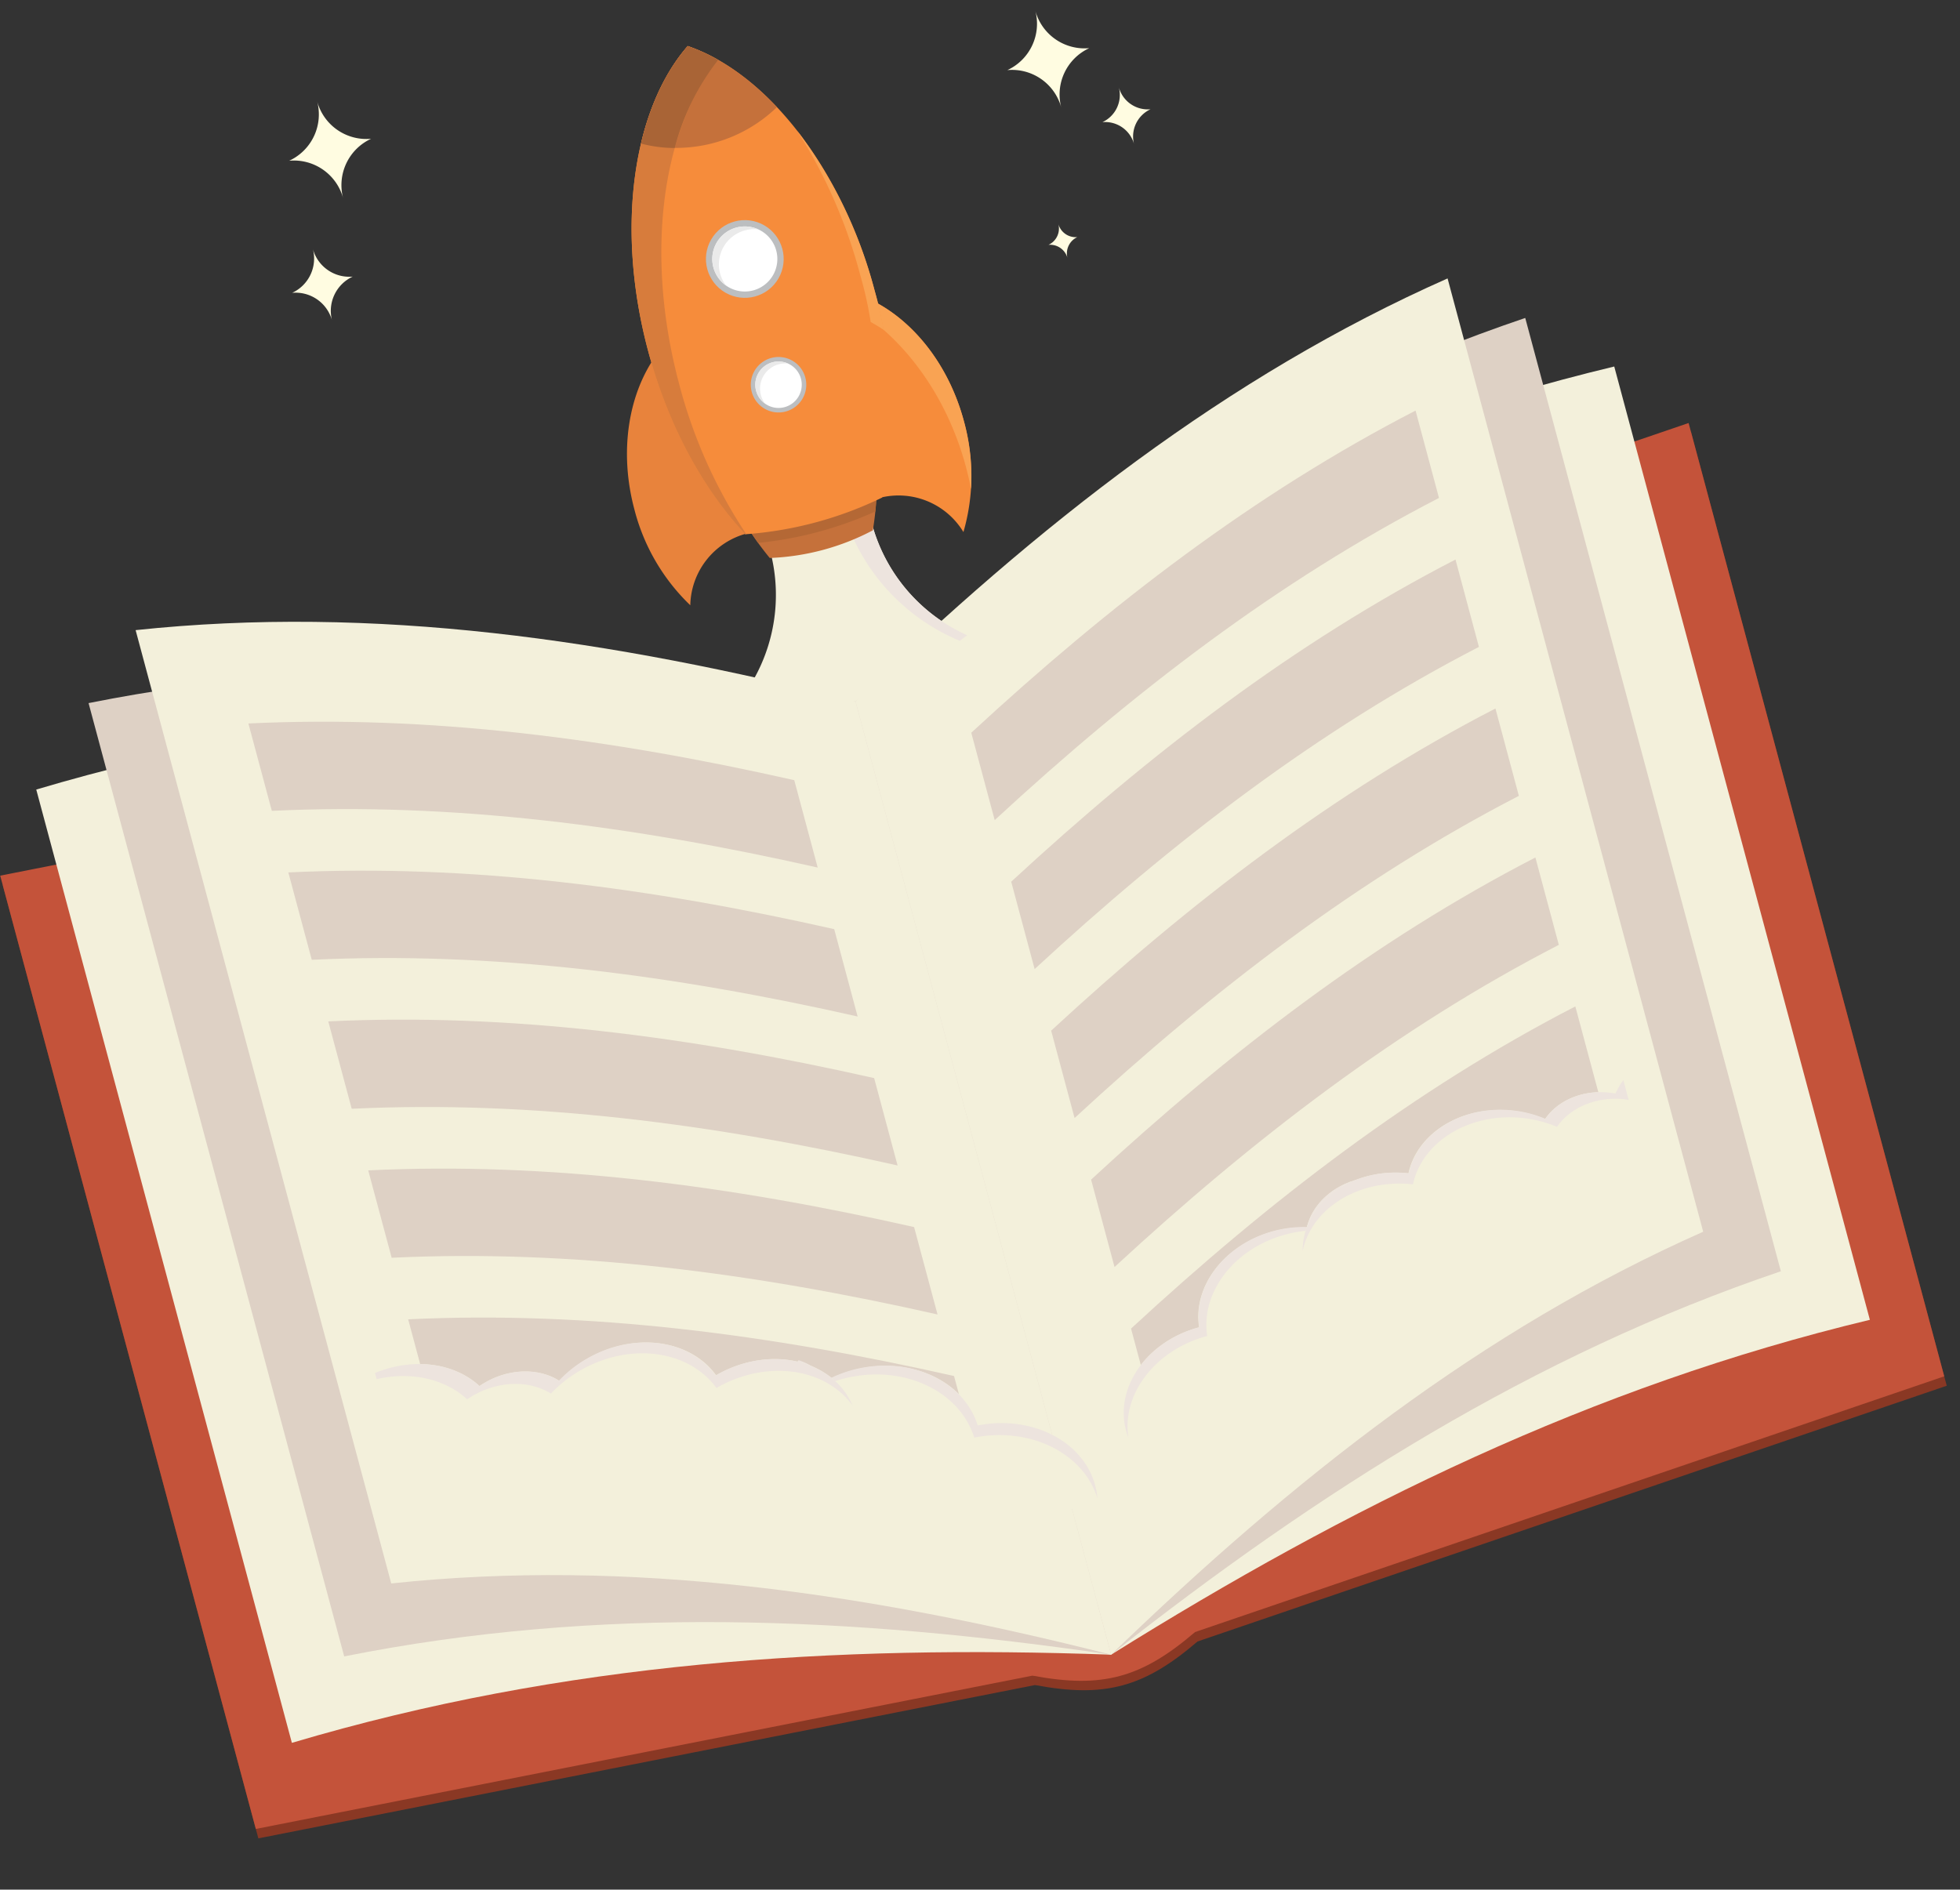 <svg xmlns="http://www.w3.org/2000/svg" width="374.544" height="361.136" viewBox="0 0 374.544 361.136"><rect x="0" y="0" width="374.544" height="361.136" fill="#333333" stroke="none"/><g transform="matrix(0.966, -0.259, 0.259, 0.966, -106.08, 7.275)"><g transform="translate(61.036 143.46)"><g transform="translate(0 0)"><path d="M212.361,461.52,61.036,451.363V262.758l151.325,10.156Z" transform="translate(-61.036 -222.281)" fill="#8a3824"/><path d="M355.245,461.52,506.57,451.363V262.758L355.245,272.914Z" transform="translate(-172.57 -222.281)" fill="#8a3824"/><g transform="translate(150.978 50.633)"><path d="M336.24,467.72c-12.131,5.814-19.915,5.813-32.045,0V279.115c12.13,5.812,19.914,5.813,32.045,0Z" transform="translate(-304.195 -279.115)" fill="#8a3824"/></g><path d="M212.361,458.52,61.036,448.363V259.758l151.325,10.156Z" transform="translate(-61.036 -221.144)" fill="#c4533a"/><path d="M355.245,458.52,506.57,448.363V259.758L355.245,269.914Z" transform="translate(-172.57 -221.144)" fill="#c4533a"/><g transform="translate(150.978 48.771)"><path d="M336.24,464.72c-12.131,5.814-19.915,5.813-32.045,0V276.115c12.13,5.812,19.914,5.813,32.045,0Z" transform="translate(-304.195 -276.115)" fill="#c4533a"/></g><g transform="translate(151.325 42.088)"><path d="M304.755,269.639c11.868-5.717,19.483-5.716,31.349,0V455.1c-11.866-5.715-19.481-5.716-31.349,0Z" transform="translate(-304.755 -265.352)" fill="#f3f0db"/></g><g transform="translate(10.915 24.368)"><path d="M234.173,449.821c-50.619-15.55-101.158-25.718-155.557-24.265V236.951c54.4-1.453,104.938,8.716,155.557,24.265Q234.174,355.518,234.173,449.821Z" transform="translate(-78.616 -236.813)" fill="#f3f0db"/></g><g transform="translate(24.848 11.14)"><path d="M242.68,441.744c-46.086-19.9-92.1-34.41-141.624-37.631q0-94.3,0-188.605c49.527,3.222,95.539,17.732,141.624,37.631Q242.681,347.441,242.68,441.744Z" transform="translate(-101.056 -215.508)" fill="#ded1c5"/></g><g transform="translate(166.473 24.368)"><path d="M329.152,449.821c50.96-15.55,101.838-25.718,156.6-24.265V236.951c-54.765-1.453-105.644,8.716-156.6,24.265Q329.151,355.518,329.152,449.821Z" transform="translate(-329.152 -236.813)" fill="#f3f0db"/></g><g transform="translate(166.473 11.14)"><path d="M329.152,441.744c46.4-19.9,92.717-34.41,142.577-37.631V215.508c-49.86,3.222-96.182,17.732-142.577,37.631Q329.151,347.441,329.152,441.744Z" transform="translate(-329.152 -215.508)" fill="#ded1c5"/></g><g transform="translate(37.142)"><path d="M250.186,434.943c-42.085-23.523-84.1-41.654-129.331-48.77V197.567c45.228,7.117,87.246,25.246,129.331,48.77Q250.187,340.64,250.186,434.943Z" transform="translate(-120.855 -197.567)" fill="#f3f0db"/></g><g transform="translate(166.473)"><path d="M329.152,434.943c42.368-23.523,84.669-41.654,130.2-48.77V197.567c-45.532,7.117-87.833,25.246-130.2,48.77Q329.151,340.64,329.152,434.943Z" transform="translate(-329.152 -197.567)" fill="#f3f0db"/></g><path d="M146.937,234.3v17.286c33.79,7.355,65.958,20.666,97.937,37.479V271.778C212.895,254.964,180.727,241.653,146.937,234.3Z" transform="translate(-93.601 -211.492)" fill="#ded1c5"/><path d="M146.937,281.764v17.286c33.79,7.355,65.958,20.666,97.937,37.479V319.243C212.895,302.43,180.727,289.119,146.937,281.764Z" transform="translate(-93.601 -229.486)" fill="#ded1c5"/><path d="M146.937,329.229v17.286c33.79,7.355,65.958,20.666,97.937,37.479V366.708C212.895,349.9,180.727,336.584,146.937,329.229Z" transform="translate(-93.601 -247.48)" fill="#ded1c5"/><path d="M146.937,376.7v17.286c33.79,7.355,65.958,20.666,97.937,37.479V414.174C212.895,397.361,180.727,384.05,146.937,376.7Z" transform="translate(-93.601 -265.474)" fill="#ded1c5"/><path d="M146.937,424.161v17.286c33.79,7.355,65.958,20.666,97.937,37.479V461.64C212.895,444.827,180.727,431.516,146.937,424.161Z" transform="translate(-93.601 -283.469)" fill="#ded1c5"/><path d="M459,234.3v17.286c-33.79,7.355-65.958,20.666-97.937,37.479V271.778C393.043,254.964,425.211,241.653,459,234.3Z" transform="translate(-174.777 -211.492)" fill="#ded1c5"/><path d="M459,281.764v17.286c-33.79,7.355-65.958,20.666-97.937,37.479V319.243C393.043,302.43,425.211,289.119,459,281.764Z" transform="translate(-174.777 -229.486)" fill="#ded1c5"/><path d="M459,329.229v17.286c-33.79,7.355-65.958,20.666-97.937,37.479V366.708C393.043,349.9,425.211,336.584,459,329.229Z" transform="translate(-174.777 -247.48)" fill="#ded1c5"/><path d="M459,376.7v17.286c-33.79,7.355-65.958,20.666-97.937,37.479V414.174C393.043,397.361,425.211,384.05,459,376.7Z" transform="translate(-174.777 -265.474)" fill="#ded1c5"/><path d="M459,424.161v17.286c-33.79,7.355-65.958,20.666-97.937,37.479V461.64C393.043,444.827,425.211,431.516,459,424.161Z" transform="translate(-174.777 -283.469)" fill="#ded1c5"/></g></g><g transform="translate(143.764 54.841)"><g transform="translate(0)"><g transform="translate(5.989)"><path d="M212.017,54.841a9.753,9.753,0,0,1-8.1,9.579,9.752,9.752,0,0,1,8.1,9.579,9.753,9.753,0,0,1,8.1-9.579A9.753,9.753,0,0,1,212.017,54.841Z" transform="translate(-203.92 -54.841)" fill="#fffce1"/></g><g transform="translate(0 27.022)"><path d="M200.263,98.361a7.215,7.215,0,0,1-5.989,7.086,7.215,7.215,0,0,1,5.989,7.086,7.215,7.215,0,0,1,5.989-7.086A7.215,7.215,0,0,1,200.263,98.361Z" transform="translate(-194.274 -98.361)" fill="#fffce1"/></g><g transform="translate(143.013 18.808)"><path d="M432.7,85.132a9.754,9.754,0,0,1-8.1,9.579,9.753,9.753,0,0,1,8.1,9.579,9.753,9.753,0,0,1,8.1-9.579A9.753,9.753,0,0,1,432.7,85.132Z" transform="translate(-424.605 -85.132)" fill="#fffce1"/></g><g transform="translate(157.975 37.068)"><path d="M453.461,114.542a5.731,5.731,0,0,1-4.758,5.629,5.731,5.731,0,0,1,4.758,5.629,5.731,5.731,0,0,1,4.758-5.629A5.731,5.731,0,0,1,453.461,114.542Z" transform="translate(-448.703 -114.542)" fill="#fffce1"/></g><g transform="translate(141.957 59.303)"><path d="M425.753,150.352a3.432,3.432,0,0,1-2.849,3.371,3.432,3.432,0,0,1,2.849,3.371,3.433,3.433,0,0,1,2.849-3.371A3.434,3.434,0,0,1,425.753,150.352Z" transform="translate(-422.904 -150.352)" fill="#fffce1"/></g></g></g><path d="M413.215,463.105a13.771,13.771,0,0,1-4.957-2.887,3.035,3.035,0,0,1-.587-.818c-.469-.127-.9-.256-1.286-.394a3.033,3.033,0,0,1-1.095-.672c-4.683.377-8.623,2.864-10.425,6.311a21.816,21.816,0,0,0-6.4-.948c-9.665,0-17.6,6.171-18.43,14.039h-.077c-10.221,0-18.507,6.9-18.507,15.411a13.43,13.43,0,0,0,2.472,7.692,78.936,78.936,0,0,0,60.89-37.139C414.257,463.478,413.695,463.3,413.215,463.105Z" transform="translate(-110.095 -152.964)" fill="#f3f0db"/><path d="M406.6,458.247c-.023,0-.046,0-.07,0-5.179,0-9.631,2.579-11.614,6.279a21.893,21.893,0,0,0-6.342-.927c-9.693,0-17.648,6.19-18.485,14.081h-.077c-10.251,0-18.562,6.921-18.562,15.457a13.138,13.138,0,0,0,.081,1.421c.882-8.327,9.274-14.858,19.5-14.858h.081c.883-8.326,9.275-14.856,19.5-14.856a23.112,23.112,0,0,1,6.691.977,13.256,13.256,0,0,1,9.761-6.424A5.6,5.6,0,0,1,406.6,458.247Z" transform="translate(-110.095 -152.93)" fill="#ede4de"/><path d="M485.654,449.062a13.835,13.835,0,0,0-2.116,2.108c-.361-.173-.731-.335-1.111-.482-4.868-1.884-9.995-1.059-13.174,1.727a21.812,21.812,0,0,0-5.629-3.2c-9.014-3.489-18.637-.6-22.256,6.438l-.071-.029c-9.532-3.69-19.75-.247-22.823,7.69a13.427,13.427,0,0,0-.471,8.065,78.909,78.909,0,0,0,67.651-10.811Z" transform="translate(-135.172 -148.947)" fill="#f3f0db"/><path d="M485.918,449.046a13.835,13.835,0,0,0-2.116,2.108c-.361-.173-.731-.335-1.111-.482-4.829-1.87-9.913-1.072-13.1,1.662a21.9,21.9,0,0,0-5.579-3.154c-9.04-3.5-18.692-.6-22.321,6.457l-.071-.029c-9.56-3.7-19.808-.248-22.89,7.713a12.922,12.922,0,0,0-.437,1.355c3.828-7.446,14.012-10.508,23.551-6.815l.075.031c3.829-7.445,14.012-10.506,23.55-6.813a23.123,23.123,0,0,1,5.888,3.327c3.36-2.884,8.723-3.726,13.819-1.753.255.1.5.212.742.323v-3.93Z" transform="translate(-135.436 -148.93)" fill="#ede4de"/><g transform="translate(196.2 62.973)"><path d="M298.738,194.621a5.673,5.673,0,0,0-.091-1.562,22.224,22.224,0,0,0-2.034-5.46c-2.041-3.995-4.369-8.108-5.228-12.562-.921-4.773,0-9.581-.385-14.388-.1-1.207-.24-2.409-.4-3.608-7.123,5.7-11.873,15.929-11.873,27.6a38.64,38.64,0,0,0,5.575,20.418,14.486,14.486,0,0,1,13.967-10.452C298.426,194.609,298.582,194.616,298.738,194.621Z" transform="translate(-278.726 -101.717)" fill="#e8833c"/><path d="M351.465,194.621a5.65,5.65,0,0,1,.091-1.562,22.249,22.249,0,0,1,2.033-5.46c2.041-3.995,4.369-8.108,5.229-12.562.921-4.773,0-9.581.385-14.388.1-1.207.24-2.409.4-3.608,7.124,5.7,11.873,15.929,11.873,27.6a38.645,38.645,0,0,1-5.574,20.418,14.487,14.487,0,0,0-13.967-10.452C351.776,194.609,351.621,194.616,351.465,194.621Z" transform="translate(-306.295 -101.717)" fill="#f68c3b"/><path d="M374.31,193.182c0,1.458-.058,2.9-.163,4.323a40.719,40.719,0,0,0,2.049-12.863c0-11.672-4.749-21.9-11.873-27.6-.161,1.2-.3,2.4-.4,3.608-.01.124-.016.248-.024.371C370.322,169.189,374.31,180.579,374.31,193.182Z" transform="translate(-311.015 -101.717)" fill="#f9a353"/><path d="M295.465,244.691a58.989,58.989,0,0,0,44.805-.442A32.708,32.708,0,0,1,328.2,219.161a31.342,31.342,0,0,1,1.088-8.195,38.3,38.3,0,0,0-9.948-1.3,37.9,37.9,0,0,0-12.176,1.973,31.361,31.361,0,0,1,.912,7.517A32.786,32.786,0,0,1,295.465,244.691Z" transform="translate(-285.072 -121.669)" fill="#f3f0db"/><path d="M340.929,210.087a37.4,37.4,0,0,0-.161,7.719,38.77,38.77,0,0,0,14.989,27.263c.55-.214,1.1-.433,1.64-.663a32.708,32.708,0,0,1-12.072-25.088,31.342,31.342,0,0,1,1.088-8.195A37.648,37.648,0,0,0,340.929,210.087Z" transform="translate(-302.198 -121.827)" fill="#ede4de"/><path d="M321.206,93.6c-9.908,7.848-16.879,26.535-16.879,48.343,0,13.11,2.52,25.09,6.682,34.268a45.884,45.884,0,0,0,20.394,0c4.162-9.178,6.683-21.158,6.683-34.268C338.085,120.135,331.114,101.448,321.206,93.6Z" transform="translate(-288.431 -77.666)" fill="#c5713b"/><path d="M309.611,172.855a71.7,71.7,0,0,0,23.189,0,87.555,87.555,0,0,0,5.285-30.911c0-21.808-6.972-40.495-16.88-48.343-9.908,7.848-16.879,26.535-16.879,48.343A87.557,87.557,0,0,0,309.611,172.855Z" transform="translate(-288.431 -77.667)" fill="#b46835"/><path d="M317.84,67.938c-13.144,8.83-22.393,29.857-22.393,54.4,0,14.751,3.344,28.231,8.865,38.558a71.5,71.5,0,0,0,27.056,0c5.522-10.326,8.865-23.807,8.865-38.558C340.232,97.8,330.984,76.769,317.84,67.938Z" transform="translate(-285.065 -67.938)" fill="#f68c3b"/><path d="M361.409,140.8c.115.093,1.55,1.522,2.01,2.1a65.128,65.128,0,0,0,.273-7.691A86.151,86.151,0,0,0,357.33,101.9a98,98,0,0,1,4.475,29.779A71.046,71.046,0,0,1,361.409,140.8Z" transform="translate(-308.525 -80.812)" fill="#f9a353"/><path d="M309.855,83.624a27.687,27.687,0,0,0,26.893,0c-3.651-6.78-8.242-12.19-13.446-15.686C318.1,71.434,313.505,76.844,309.855,83.624Z" transform="translate(-290.527 -67.938)" fill="#c5713b"/><path d="M299.534,129.987c0-25.882,9.554-48.136,23.245-57.979a34.31,34.31,0,0,0-4.94-4.069c-13.144,8.83-22.393,29.857-22.393,54.4,0,14.751,3.344,28.231,8.865,38.558.061.012.124.022.184.034A95.409,95.409,0,0,1,299.534,129.987Z" transform="translate(-285.065 -67.938)" fill="#d77c3c"/><path d="M322.251,68.679q-.421.308-.836.633l-.12.1q-.383.3-.761.621l-.139.116q-.412.35-.818.716l-.145.132q-.4.367-.8.749l-.027.025c-.275.267-.548.541-.818.818l-.129.133q-.822.854-1.614,1.776l-.08.093q-.4.468-.79.952l-.043.053q-.8,1-1.568,2.064l-.045.063q-.768,1.075-1.5,2.216l-.025.038q-1.117,1.749-2.14,3.648a25.713,25.713,0,0,0,6.007,2.489,46.014,46.014,0,0,1,12.378-14.1c-.036-.035-.07-.071-.106-.106-.106-.1-.214-.207-.321-.309-.175-.168-.352-.333-.529-.5-.108-.1-.216-.2-.325-.3q-.328-.294-.659-.577l-.289-.244c-.227-.19-.456-.378-.687-.56l-.136-.109q-.4-.314-.808-.611l-.223-.163c-.284-.2-.568-.405-.856-.6-.291.195-.579.4-.866.606C322.375,68.589,322.313,68.634,322.251,68.679Z" transform="translate(-290.528 -67.939)" fill="#a96436"/><circle cx="7.427" cy="7.427" r="7.427" transform="translate(22.27 42.125) rotate(-45)" fill="#bcbec0"/><path d="M333.932,131.987a6.216,6.216,0,1,0-6.216,6.216A6.216,6.216,0,0,0,333.932,131.987Z" transform="translate(-294.942 -89.862)" fill="#fff"/><path d="M322.444,133.446a6.725,6.725,0,0,1,9.239-6.244,6.215,6.215,0,0,0-8.752,8.751A6.7,6.7,0,0,1,322.444,133.446Z" transform="translate(-294.942 -89.862)" fill="#eaeaea"/><path d="M333.576,172.616a5.3,5.3,0,1,0-5.3,5.3A5.3,5.3,0,0,0,333.576,172.616Z" transform="translate(-295.501 -105.612)" fill="#bcbec0"/><path d="M333.239,173.143a4.436,4.436,0,1,0-4.436,4.436A4.436,4.436,0,0,0,333.239,173.143Z" transform="translate(-296.028 -106.139)" fill="#fff"/><path d="M325.04,174.185a4.8,4.8,0,0,1,6.593-4.457,4.435,4.435,0,0,0-6.246,6.246A4.786,4.786,0,0,1,325.04,174.185Z" transform="translate(-296.028 -106.139)" fill="#eaeaea"/></g><path d="M272.974,489.485l-.082,0c-.295-8.439-8.272-15.608-18.562-16.337a23.278,23.278,0,0,0-6.889.527c-.089-.2-.189-.4-.29-.6-4.515,1.683-9.936-2.458-14.471-2.674a24.93,24.93,0,0,0-2.985.03q-1.155.262-2.335.477c-.833.15-1.653.319-2.468.493a20.2,20.2,0,0,0-3.422,1.517c-1.978,1.106-3.892,2.32-5.836,3.482a76.311,76.311,0,0,0,75.677,32.453,13.954,13.954,0,0,0,.2-1.563C292.156,498.227,283.855,490.256,272.974,489.485Z" transform="translate(-58.608 -157.526)" fill="#f3f0db"/><path d="M288.146,488.335l-.082,0c-.3-8.465-8.3-15.654-18.616-16.385a23.4,23.4,0,0,0-6.822.508,12.137,12.137,0,0,0-4.38-5.038,10.949,10.949,0,0,1-2.439,1.233,12.667,12.667,0,0,1,4.174,5,24.643,24.643,0,0,1,7.2-.536c10.889.771,19.33,8.356,19.642,17.287.029,0,.058,0,.087,0,10.889.771,19.331,8.357,19.642,17.289a13.887,13.887,0,0,0,.193-1.507C307.385,497.1,299.06,489.108,288.146,488.335Z" transform="translate(-73.837 -156.407)" fill="#ede4de"/><path d="M195.723,454.64l-.079.023c-3.01-7.89-12.877-12.092-22.849-9.453a23.289,23.289,0,0,0-6.349,2.728c-3.044-3.331-8.385-4.809-13.771-3.384-.422.112-.833.24-1.236.381-3.512-5.561-10.835-8.6-18.646-7.582V457.2a76.322,76.322,0,0,0,86.547,9.836,14.047,14.047,0,0,0-.314-1.545C216.7,456.706,206.268,451.849,195.723,454.64Z" transform="translate(-27.203 -144.936)" fill="#f3f0db"/><path d="M195.658,454.63l-.079.022c-3.018-7.913-12.915-12.127-22.917-9.48a23.36,23.36,0,0,0-6.29,2.688c-3.056-3.275-8.354-4.721-13.7-3.306-.422.112-.833.24-1.236.381-3.512-5.561-10.835-8.6-18.646-7.582v1.216c6.683.232,12.6,3.282,15.709,8.2.425-.149.859-.284,1.3-.4,5.637-1.492,11.228.033,14.451,3.488a24.63,24.63,0,0,1,6.637-2.836c10.552-2.793,20.994,1.653,24.178,10l.084-.024c10.553-2.793,21,1.653,24.179,10a13.9,13.9,0,0,0-.3-1.488C216.7,456.7,206.235,451.83,195.658,454.63Z" transform="translate(-27.203 -144.936)" fill="#ede4de"/></g></svg>
